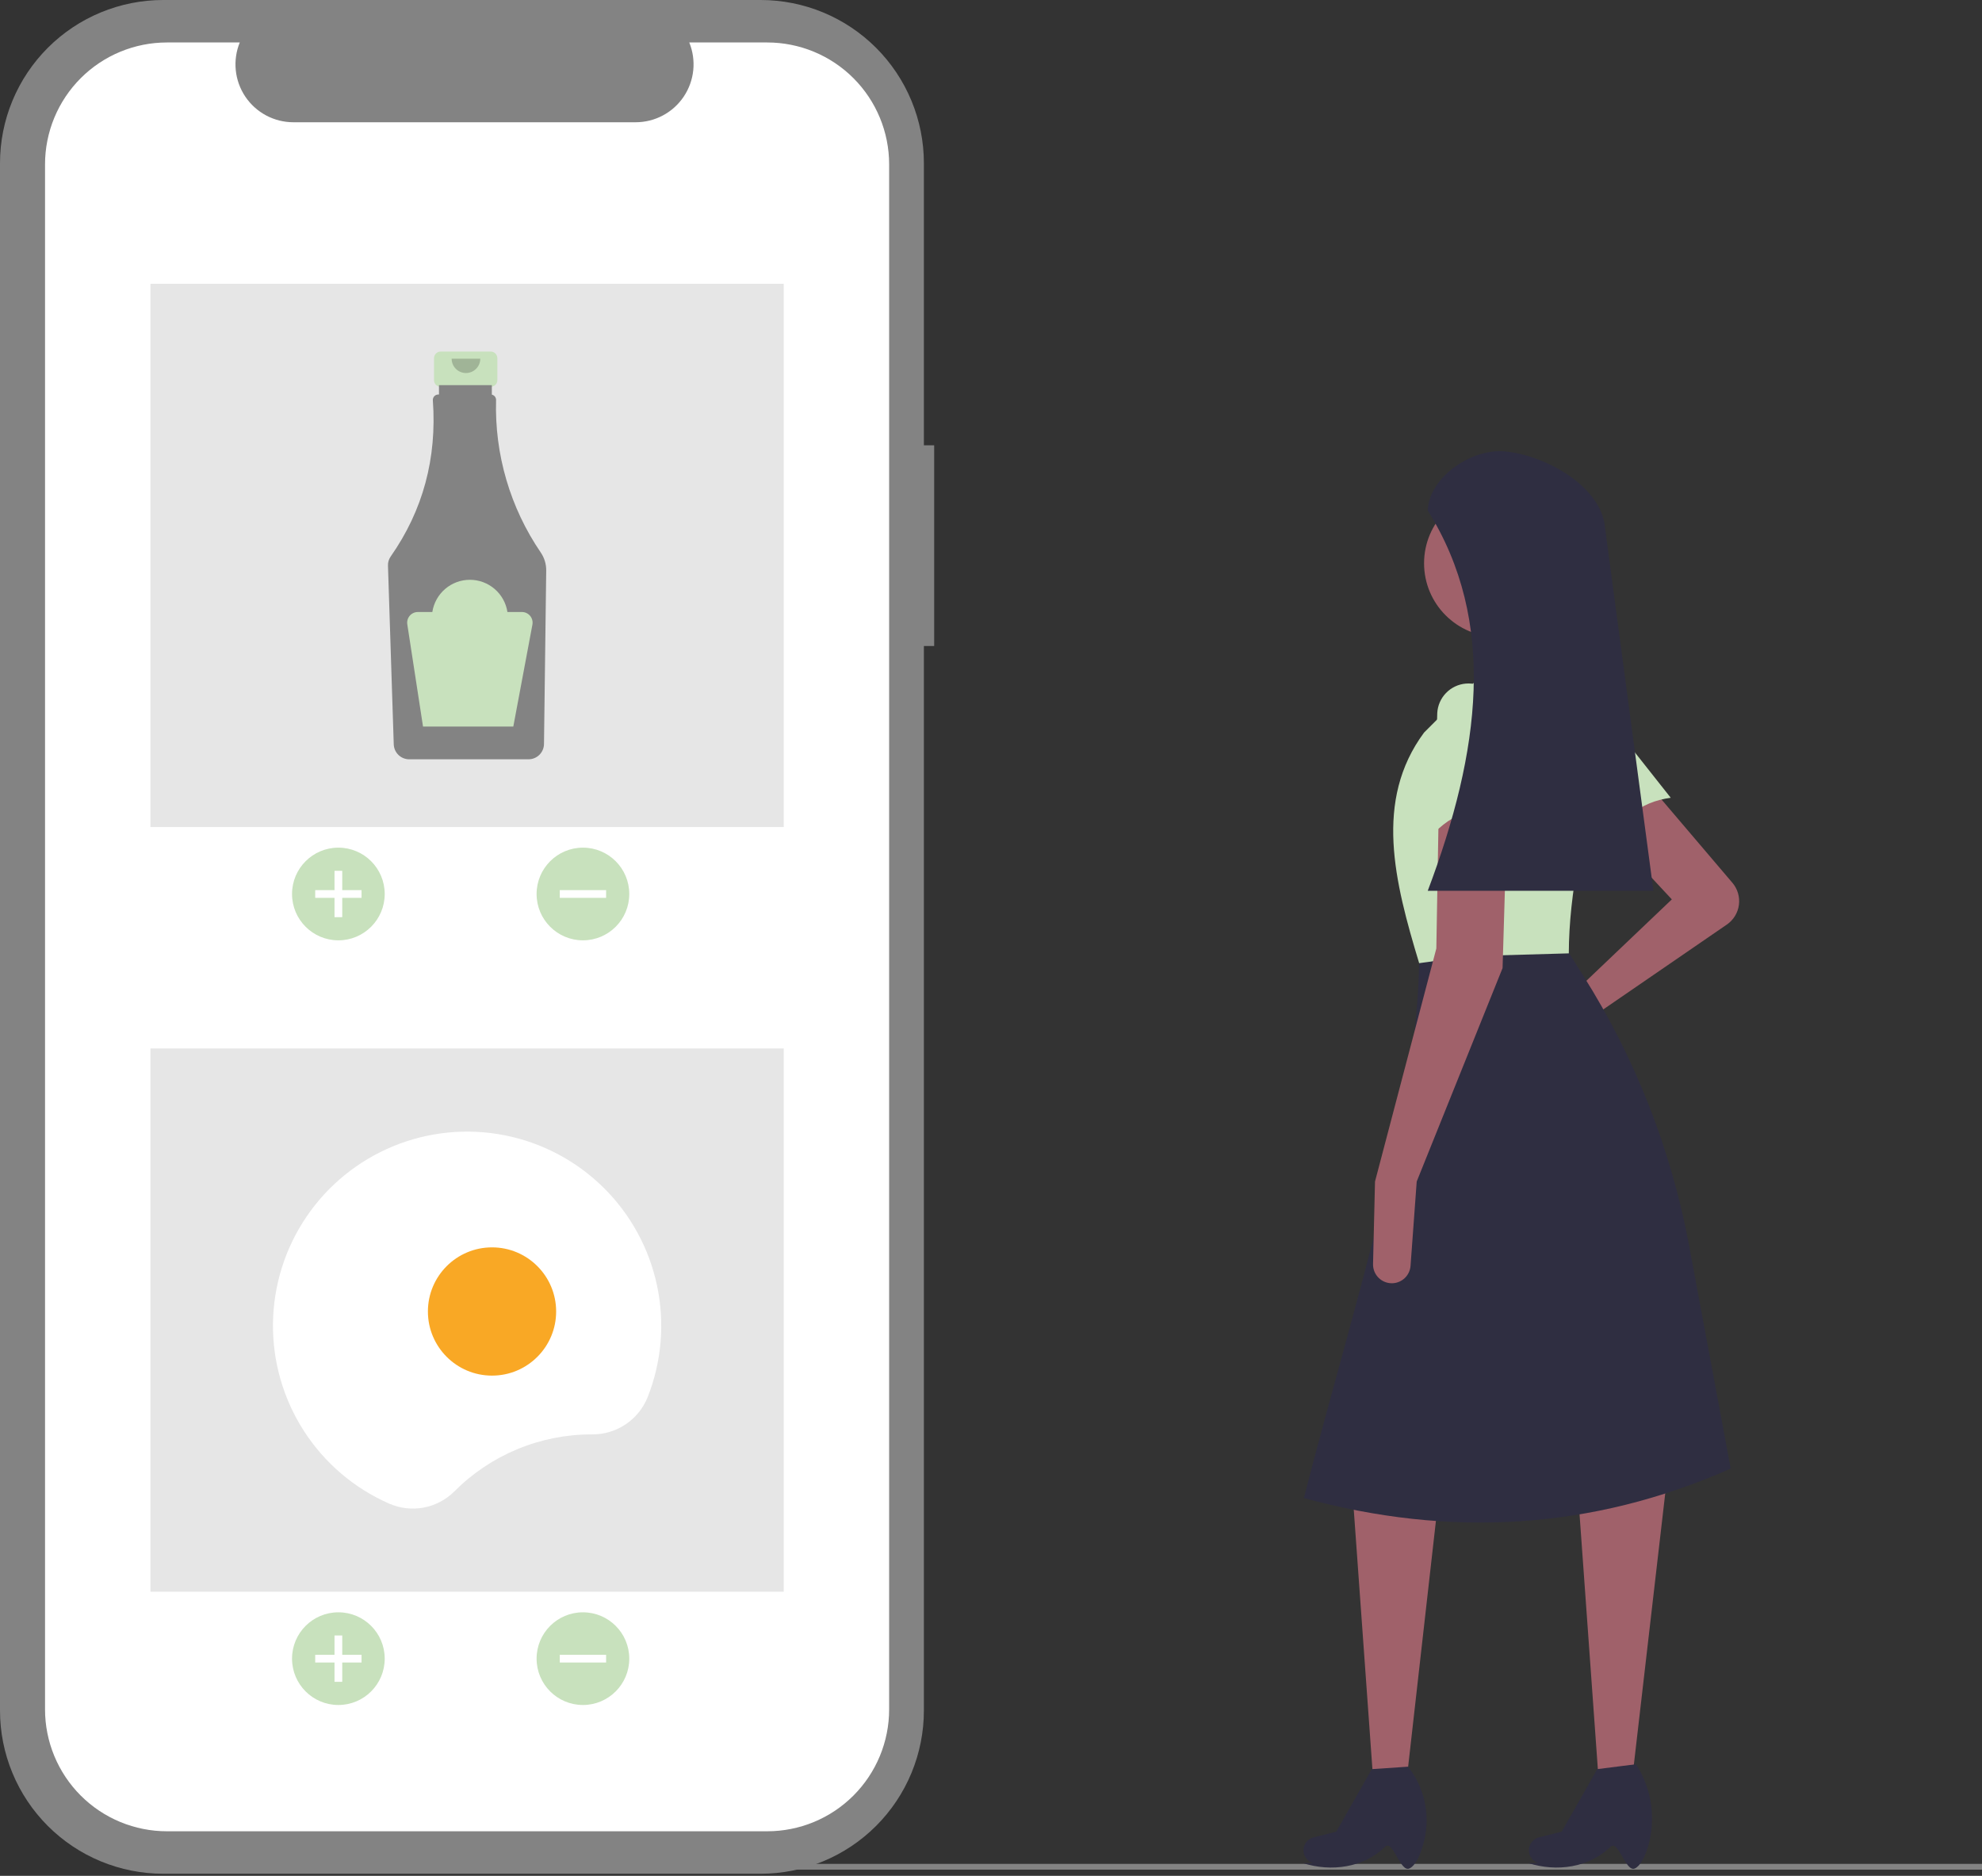 <svg width="447" height="423" viewBox="0 0 447 423" fill="none" xmlns="http://www.w3.org/2000/svg">
<rect x="0" y="0" width="447" height="423" fill="#333333" stroke="none"/>
<g clip-path="url(#clip0_67:240)">
<path d="M447 420.304H145.357V421.605H447V420.304Z" fill="#838383"/>
<path d="M390.706 199.069C391.287 199.751 391.718 200.548 391.971 201.407C392.224 202.266 392.294 203.169 392.176 204.058C392.058 204.946 391.755 205.799 391.286 206.563C390.818 207.326 390.194 207.983 389.455 208.49L358.238 229.923L344.491 239.087C343.71 239.607 342.764 239.819 341.836 239.68C340.908 239.541 340.064 239.062 339.47 238.336C339.124 237.912 338.873 237.418 338.736 236.889C338.599 236.359 338.579 235.806 338.677 235.268C338.774 234.729 338.988 234.219 339.302 233.771C339.616 233.323 340.024 232.949 340.497 232.674L353.812 224.943L377.048 202.813L362.11 186.769L373.175 178.47L390.706 199.069Z" fill="#A0616A"/>
<path d="M317.297 400.878H309.661L305.125 337.807L324.489 337.254L317.297 400.878Z" fill="#A0616A"/>
<path d="M317.85 421.348C315.814 422.278 314.109 414.749 312.391 416.437C307.587 421.158 300.23 422.186 293.818 420.124L296.062 420.099C295.675 419.975 295.318 419.773 295.011 419.507C294.704 419.24 294.455 418.914 294.278 418.548C294.101 418.182 294 417.784 293.981 417.378C293.963 416.972 294.027 416.566 294.169 416.186C294.34 415.73 294.619 415.323 294.982 415C295.345 414.676 295.781 414.445 296.253 414.327L301.362 413.05L309.384 398.942L317.574 398.388C319.399 400.716 320.673 403.427 321.3 406.318C321.927 409.209 321.89 412.205 321.192 415.079C320.449 418.113 319.302 420.686 317.85 421.348Z" fill="#2F2E41"/>
<path d="M368.142 400.878H360.505L355.97 337.807L375.887 333.935L368.142 400.878Z" fill="#A0616A"/>
<path d="M368.695 421.348C366.659 422.277 364.953 414.748 363.236 416.436C358.431 421.157 351.075 422.185 344.662 420.124L346.907 420.099C346.52 419.975 346.162 419.773 345.855 419.506C345.549 419.24 345.299 418.914 345.122 418.548C344.945 418.182 344.844 417.784 344.826 417.378C344.807 416.972 344.871 416.566 345.014 416.186C345.185 415.73 345.463 415.323 345.826 414.999C346.189 414.675 346.625 414.445 347.097 414.327L352.207 413.049L360.229 398.941L368.971 397.835L369.192 398.196C370.882 400.92 371.972 403.973 372.389 407.152C372.805 410.33 372.539 413.561 371.608 416.629C370.881 418.958 369.891 420.802 368.695 421.348Z" fill="#2F2E41"/>
<path d="M376.8 179.897C369.778 180.874 364.916 184.72 362.936 192.392L350.028 168.559C349.262 167.045 349.068 165.305 349.481 163.659C349.894 162.013 350.887 160.571 352.277 159.597C353.752 158.563 355.566 158.133 357.348 158.394C359.13 158.655 360.745 159.587 361.862 161L376.8 179.897Z" fill="#C8E1BD"/>
<path d="M390.326 331.168C358.941 345.054 326.822 346.763 294.06 337.807C306.024 291.406 320.15 249.45 320.063 214.985L352.152 212.219L357.093 220.051C368.815 238.635 376.906 259.274 380.938 280.872L390.326 331.168Z" fill="#2F2E41"/>
<path d="M337.767 143.616C346.934 143.616 354.365 136.185 354.365 127.018C354.365 117.851 346.934 110.42 337.767 110.42C328.601 110.42 321.17 117.851 321.17 127.018C321.17 136.185 328.601 143.616 337.767 143.616Z" fill="#A0616A"/>
<path d="M356.024 156.34L335.554 157.447L332.235 139.189L348.832 136.424L356.024 156.34Z" fill="#A0616A"/>
<path d="M353.812 214.985L331.385 215.617L320.063 217.198C314.505 198.84 309.827 180.523 321.17 165.192L334.448 151.914L354.365 151.361L354.629 151.512C357.792 153.324 360.243 156.16 361.579 159.551C362.915 162.943 363.055 166.689 361.977 170.171C357.034 186.233 353.86 201.4 353.812 214.985Z" fill="#C8E1BD"/>
<path d="M319.51 266.438L318.119 285.45C318.044 286.468 317.604 287.425 316.88 288.145C316.156 288.864 315.196 289.298 314.177 289.366C313.59 289.405 313.001 289.321 312.448 289.12C311.895 288.919 311.39 288.605 310.966 288.198C310.541 287.791 310.205 287.3 309.981 286.756C309.756 286.213 309.648 285.628 309.662 285.04L310.105 266.438L323.936 213.879L324.489 181.79L339.98 181.237L338.874 218.305L319.51 266.438Z" fill="#A0616A"/>
<path d="M341.64 184.003C335.072 181.332 328.938 182.227 323.383 187.876L324.144 160.783C324.24 159.088 324.943 157.485 326.125 156.267C327.306 155.049 328.887 154.298 330.578 154.151C332.372 153.995 334.159 154.531 335.571 155.649C336.983 156.767 337.914 158.383 338.173 160.166L341.64 184.003Z" fill="#C8E1BD"/>
<path d="M372.899 200.877H322C333.873 169.435 337.702 140.184 322 115.123C322.269 107.596 331.924 101.07 339.421 101.791C348.276 102.643 360.175 109.15 361.834 117.889L372.899 200.877Z" fill="#2F2E41"/>
<path d="M210.685 100.409H208.364V36.81C208.364 31.976 207.412 27.189 205.562 22.723C203.712 18.257 201 14.199 197.582 10.781C194.164 7.363 190.106 4.652 185.64 2.802C181.174 0.952 176.388 -1.44859e-05 171.554 1.65307e-10H36.81C31.976 -1.06738e-05 27.189 0.952 22.723 2.802C18.257 4.652 14.2 7.363 10.781 10.781C7.363 14.199 4.652 18.257 2.802 22.723C0.952 27.189 5.56982e-05 31.976 6.10352e-05 36.81V385.721C5.7223e-05 390.555 0.952 395.342 2.802 399.808C4.652 404.274 7.363 408.332 10.781 411.75C14.2 415.168 18.257 417.879 22.723 419.729C27.189 421.579 31.976 422.531 36.81 422.531H171.554C176.388 422.531 181.174 421.579 185.64 419.729C190.106 417.879 194.164 415.168 197.582 411.75C201 408.332 203.712 404.274 205.562 399.808C207.412 395.342 208.364 390.555 208.364 385.721V145.68H210.685V100.409Z" fill="#838383"/>
<path d="M173.039 9.577H155.45C156.259 11.56 156.568 13.711 156.35 15.842C156.131 17.972 155.392 20.016 154.197 21.794C153.003 23.571 151.389 25.028 149.499 26.035C147.609 27.042 145.5 27.569 143.359 27.569H66.165C64.024 27.569 61.915 27.042 60.025 26.035C58.135 25.028 56.522 23.571 55.327 21.794C54.132 20.016 53.393 17.972 53.175 15.842C52.956 13.711 53.265 11.56 54.074 9.577H37.646C34.036 9.577 30.462 10.288 27.126 11.669C23.791 13.051 20.761 15.075 18.208 17.628C15.656 20.181 13.631 23.211 12.249 26.546C10.868 29.881 10.157 33.456 10.157 37.066V385.466C10.157 389.076 10.868 392.65 12.249 395.985C13.631 399.32 15.656 402.351 18.208 404.903C20.761 407.456 23.791 409.481 27.126 410.862C30.462 412.244 34.036 412.955 37.646 412.955H173.039C176.649 412.955 180.224 412.244 183.559 410.862C186.894 409.481 189.924 407.456 192.477 404.903C195.029 402.351 197.054 399.32 198.436 395.985C199.817 392.65 200.528 389.076 200.528 385.466V37.066C200.528 29.775 197.632 22.783 192.477 17.628C187.322 12.473 180.33 9.577 173.039 9.577Z" fill="white"/>
<path d="M176.754 63.999H33.932V186.501H176.754V63.999Z" fill="#E6E6E6"/>
<path d="M76.314 212.046C82.085 212.046 86.764 207.367 86.764 201.596C86.764 195.824 82.085 191.146 76.314 191.146C70.542 191.146 65.863 195.824 65.863 201.596C65.863 207.367 70.542 212.046 76.314 212.046Z" fill="#C8E1BD"/>
<path d="M81.539 200.725H77.185V196.371H75.443V200.725H71.089V202.467H75.443V206.821H77.185V202.467H81.539V200.725Z" fill="white"/>
<path d="M131.469 212.046C137.24 212.046 141.919 207.367 141.919 201.596C141.919 195.824 137.24 191.146 131.469 191.146C125.697 191.146 121.018 195.824 121.018 201.596C121.018 207.367 125.697 212.046 131.469 212.046Z" fill="#C8E1BD"/>
<path d="M136.694 202.467V200.725H126.243V202.467H136.694Z" fill="white"/>
<path d="M110.669 79.277H99.383C98.986 79.277 98.605 79.435 98.325 79.715C98.044 79.996 97.886 80.377 97.886 80.773V85.728C97.886 86.124 98.044 86.505 98.325 86.786C98.605 87.066 98.986 87.224 99.383 87.224H101.253V94.647H108.799V87.224H110.669C111.066 87.224 111.447 87.066 111.727 86.786C112.008 86.505 112.166 86.124 112.166 85.728V80.773C112.166 80.377 112.008 79.996 111.727 79.715C111.447 79.435 111.066 79.277 110.669 79.277Z" fill="#C8E1BD"/>
<path d="M121.974 124.616C115.062 114.501 111.528 102.459 111.879 90.213C111.886 89.93 111.794 89.654 111.62 89.432C111.446 89.209 111.2 89.054 110.924 88.992V86.851H99.004V88.962H98.84C98.679 88.962 98.52 88.994 98.372 89.056C98.223 89.117 98.089 89.208 97.975 89.321C97.862 89.435 97.772 89.57 97.711 89.718C97.649 89.867 97.618 90.026 97.618 90.187C97.618 90.216 97.619 90.246 97.621 90.276C98.561 103.366 95.389 115.106 88.108 125.494C87.689 126.091 87.475 126.807 87.498 127.536L88.802 167.854C88.833 168.754 89.21 169.606 89.855 170.234C90.5 170.861 91.362 171.216 92.262 171.223H119.223C120.134 171.216 121.005 170.853 121.651 170.213C122.298 169.572 122.669 168.705 122.686 167.795L123.188 128.65C123.203 127.213 122.779 125.806 121.974 124.616Z" fill="#838383"/>
<path opacity="0.2" d="M108.316 80.891C108.316 81.748 107.976 82.569 107.371 83.174C106.765 83.78 105.944 84.12 105.088 84.12C104.232 84.12 103.411 83.78 102.805 83.174C102.2 82.569 101.86 81.748 101.86 80.891" fill="black"/>
<path d="M117.706 138.008H114.441C114.129 135.985 113.104 134.141 111.551 132.809C109.997 131.477 108.019 130.744 105.972 130.744C103.926 130.744 101.947 131.477 100.393 132.809C98.84 134.141 97.815 135.985 97.503 138.008H94.238C93.891 138.008 93.547 138.083 93.232 138.228C92.916 138.373 92.636 138.585 92.409 138.849C92.183 139.112 92.017 139.422 91.921 139.756C91.826 140.09 91.804 140.44 91.857 140.784L95.403 163.835H115.767L120.074 140.861C120.139 140.513 120.127 140.155 120.038 139.813C119.949 139.47 119.786 139.151 119.56 138.879C119.334 138.606 119.051 138.387 118.73 138.236C118.41 138.086 118.06 138.008 117.706 138.008V138.008Z" fill="#C8E1BD"/>
<path d="M176.754 236.431H33.932V358.932H176.754V236.431Z" fill="#E6E6E6"/>
<path d="M76.314 384.478C82.085 384.478 86.764 379.799 86.764 374.027C86.764 368.256 82.085 363.577 76.314 363.577C70.542 363.577 65.863 368.256 65.863 374.027C65.863 379.799 70.542 384.478 76.314 384.478Z" fill="#C8E1BD"/>
<path d="M81.539 373.157H77.185V368.802H75.443V373.157H71.089V374.898H75.443V379.253H77.185V374.898H81.539V373.157Z" fill="white"/>
<path d="M131.469 384.478C137.24 384.478 141.919 379.799 141.919 374.027C141.919 368.256 137.24 363.577 131.469 363.577C125.697 363.577 121.018 368.256 121.018 374.027C121.018 379.799 125.697 384.478 131.469 384.478Z" fill="#C8E1BD"/>
<path d="M136.694 374.898V373.156H126.243V374.898H136.694Z" fill="white"/>
<path d="M133.459 323.458L133.538 323.458C136.227 323.48 138.86 322.692 141.094 321.195C143.329 319.699 145.06 317.564 146.062 315.068C149.222 307.08 149.961 298.339 148.189 289.934C146.417 281.528 142.212 273.83 136.097 267.797C129.982 261.763 122.227 257.662 113.799 256.004C105.37 254.346 96.64 255.203 88.695 258.47C80.75 261.737 73.942 267.269 69.118 274.376C64.294 281.484 61.667 289.854 61.564 298.443C61.462 307.033 63.889 315.463 68.542 322.684C73.195 329.904 79.87 335.597 87.734 339.052C90.179 340.134 92.893 340.453 95.522 339.965C98.15 339.478 100.57 338.207 102.464 336.321C106.526 332.237 111.356 328.999 116.675 326.791C121.995 324.583 127.699 323.45 133.459 323.458Z" fill="white"/>
<path d="M110.966 310.203C118.952 310.203 125.426 303.729 125.426 295.743C125.426 287.757 118.952 281.283 110.966 281.283C102.98 281.283 96.506 287.757 96.506 295.743C96.506 303.729 102.98 310.203 110.966 310.203Z" fill="#F9A825"/>
</g>
<defs>
<clipPath id="clip0_67:240">
<rect width="447" height="422.531" fill="white"/>
</clipPath>
</defs>
</svg>
